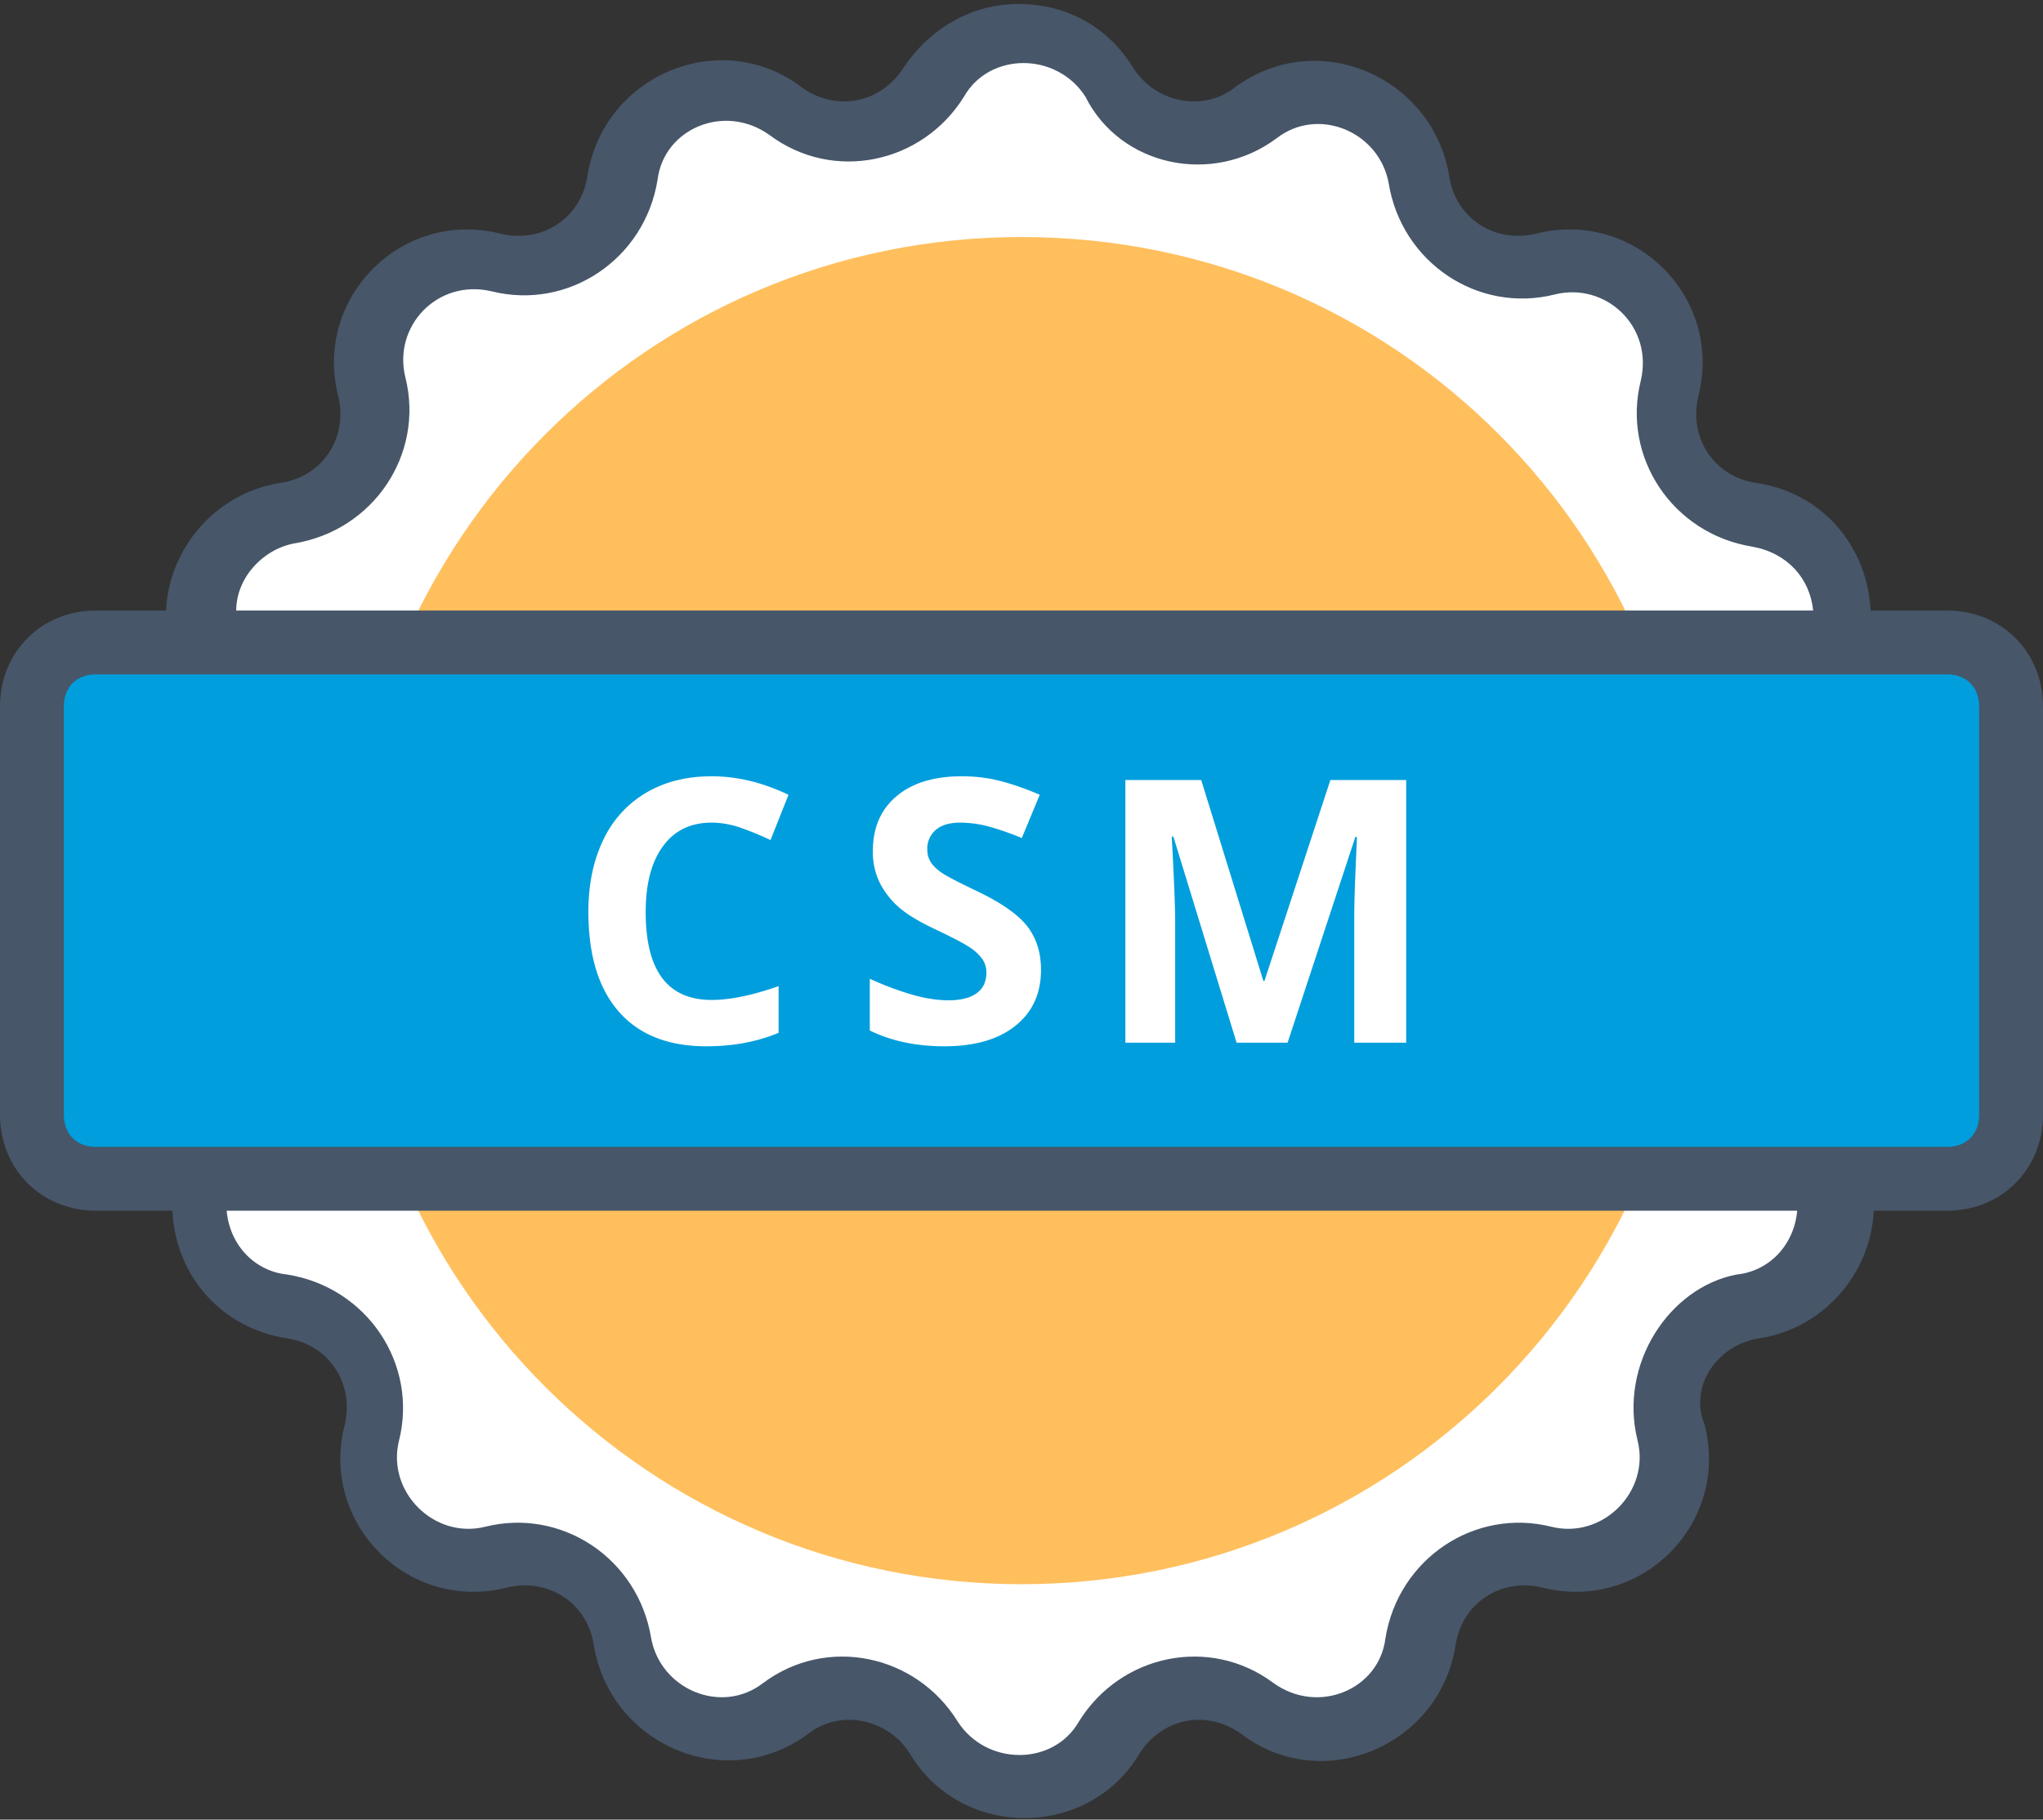 <svg xmlns="http://www.w3.org/2000/svg" width="64" height="57" viewBox="0 0 64 57">
    <rect x="0" y="0" width="64" height="57" fill="#333333" stroke="none"/>
    <defs>
        <path id="a" d="M0 .05h64v56.825H0V.05v56.825h64V.05H0z"/>
    </defs>
    <g fill="none" fill-rule="evenodd">
        <path fill="#FFF" d="M57.9 25.825c-1.6-1-2.1-3.1-.9-4.6 1.4-1.9.3-4.7-2.1-5.1-1.9-.3-3.1-2.1-2.6-3.9.6-2.3-1.5-4.5-3.9-3.9-1.8.5-3.7-.8-3.9-2.6-.3-2.4-3.1-3.5-5.1-2.1-1.5 1.1-3.7.7-4.6-.9-1.2-2.1-4.2-2.1-5.5 0-1 1.6-3.1 2.1-4.6.9-1.9-1.4-4.7-.3-5.1 2.1-.3 1.9-2.1 3.1-3.9 2.6-2.3-.6-4.5 1.5-3.9 3.9.5 1.8-.8 3.7-2.6 3.9-2.4.3-3.5 3.1-2.1 5.1 1.1 1.5.7 3.7-.9 4.6-2.1 1.2-2.1 4.2 0 5.5 1.6 1 2.1 3.1.9 4.6-1.4 1.9-.3 4.7 2.1 5.1 1.9.3 3.1 2.1 2.6 3.9-.6 2.3 1.5 4.5 3.9 3.9 1.8-.5 3.7.8 3.9 2.6.3 2.4 3.1 3.5 5.1 2.1 1.5-1.1 3.7-.7 4.6.9 1.2 2.1 4.2 2.1 5.5 0 1-1.6 3.1-2.1 4.6-.9 1.9 1.4 4.7.3 5.1-2.1.3-1.9 2.1-3.1 3.9-2.6 2.3.6 4.5-1.5 3.9-3.9-.5-1.8.8-3.7 2.6-3.9 2.4-.3 3.5-3.1 2.1-5.1-1.1-1.5-.7-3.7.9-4.6 2.1-1.3 2.1-4.3 0-5.5"/>
        <path fill="#FFBF5D" d="M32 7.425c-11.7 0-21.1 9.5-21.1 21.1 0 11.7 9.5 21.1 21.1 21.1 11.7 0 21.1-9.5 21.1-21.1 0-11.7-9.4-21.1-21.1-21.1"/>
        <path fill="#009EDC" d="M61 36.925H3c-1.1 0-2-.9-2-2v-12.8c0-1.1.9-2 2-2h58c1.1 0 2 .9 2 2v12.8c0 1.1-.9 2-2 2"/>
        <path fill="#475669" d="M51.3 45.125c.4 1.6-1.1 3.1-2.7 2.7-2.4-.6-4.8 1-5.2 3.5-.2 1.6-2.1 2.4-3.5 1.4-2-1.5-4.8-.9-6.1 1.2-.8 1.4-2.9 1.4-3.8 0-1.3-2.1-4.1-2.7-6.1-1.2-1.3 1-3.2.2-3.5-1.4-.4-2.5-2.8-4.1-5.2-3.5-1.6.4-3.1-1.1-2.7-2.7.6-2.4-1-4.8-3.5-5.2-1-.1-1.8-.9-1.9-2h49.2c-.1 1.1-.9 1.9-1.9 2-2.1.4-3.7 2.8-3.1 5.2zM3 35.925c-.6 0-1-.4-1-1v-12.8c0-.6.4-1 1-1h58c.6 0 1 .4 1 1v12.8c0 .6-.4 1-1 1H3zm6.2-18.9c2.5-.4 4.1-2.8 3.5-5.2-.4-1.6 1-3.1 2.7-2.7 2.4.6 4.8-1 5.2-3.5.2-1.6 2.1-2.4 3.5-1.4 2 1.5 4.8.9 6.1-1.2.8-1.4 2.9-1.4 3.8 0 1.1 2.2 4 2.8 6 1.3 1.3-1 3.2-.2 3.5 1.4.4 2.5 2.8 4.1 5.2 3.5 1.6-.4 3.1 1 2.7 2.7-.6 2.4 1 4.8 3.5 5.2 1.1.2 1.8 1 1.9 2H7.4c0-1 .8-1.9 1.8-2.1zm45.9 24.9c2-.3 3.5-2 3.6-4H61c1.7 0 3-1.3 3-3v-12.8c0-1.7-1.3-3-3-3h-2.4c-.1-2-1.5-3.7-3.6-4-1.3-.2-2.1-1.4-1.8-2.7.8-3.1-2-5.9-5.1-5.1-1.3.3-2.5-.5-2.7-1.8-.5-3.1-4.1-4.7-6.7-2.8-1 .8-2.5.5-3.2-.6-.8-1.3-2.1-2-3.6-2s-2.8.8-3.6 2c-.7 1.1-2.1 1.4-3.2.6-2.5-1.9-6.2-.4-6.7 2.8-.2 1.3-1.4 2.1-2.7 1.8-3.1-.8-5.9 2-5.1 5.1.3 1.3-.5 2.5-1.8 2.7-2 .3-3.5 2-3.6 4H3c-1.7 0-3 1.3-3 3v12.8c0 1.7 1.3 3 3 3h2.4c.1 2.1 1.6 3.7 3.6 4 1.3.2 2.1 1.4 1.8 2.7-.8 3.1 2 5.9 5.1 5.1 1.3-.3 2.5.5 2.7 1.8.5 3.1 4.1 4.7 6.7 2.8 1-.8 2.5-.5 3.2.6 1.6 2.7 5.6 2.7 7.2 0 .7-1.1 2.1-1.4 3.2-.6 2.5 1.9 6.2.4 6.7-2.8.2-1.3 1.4-2.1 2.7-1.8 3.1.8 5.9-2 5.1-5.1-.5-1.2.4-2.5 1.7-2.7z"/>
        <path fill="#FFF" d="M22.292 25.769c-.657 0-1.165.247-1.525.74-.36.493-.54 1.18-.54 2.062 0 1.835.688 2.752 2.065 2.752.577 0 1.277-.144 2.099-.433v1.463c-.675.281-1.43.422-2.262.422-1.197 0-2.113-.363-2.747-1.089-.634-.726-.95-1.768-.95-3.126 0-.855.155-1.605.466-2.248a3.376 3.376 0 0 1 1.343-1.48c.583-.343 1.267-.515 2.05-.515.8 0 1.603.193 2.41.58l-.563 1.418a9.33 9.33 0 0 0-.929-.383 2.772 2.772 0 0 0-.917-.163M32.611 30.378c0 .742-.267 1.328-.802 1.755-.535.428-1.278.642-2.231.642-.878 0-1.655-.165-2.33-.495v-1.621a9.59 9.59 0 0 0 1.41.523c.384.102.736.152 1.055.152.382 0 .676-.073.88-.22.205-.145.307-.363.307-.652a.72.72 0 0 0-.135-.43 1.513 1.513 0 0 0-.397-.363c-.174-.117-.53-.302-1.066-.558-.503-.236-.88-.463-1.131-.68a2.552 2.552 0 0 1-.602-.76 2.169 2.169 0 0 1-.225-1.013c0-.728.246-1.3.74-1.716.493-.417 1.175-.625 2.045-.625.428 0 .836.05 1.224.152.388.101.795.244 1.219.427l-.563 1.357a8.258 8.258 0 0 0-1.089-.377 3.512 3.512 0 0 0-.847-.107c-.33 0-.584.077-.76.23a.761.761 0 0 0-.264.603c0 .153.035.288.107.402.071.114.185.225.34.332.156.107.524.3 1.106.577.77.368 1.296.736 1.581 1.106.285.37.428.822.428 1.359M38.738 32.662l-1.98-6.454h-.051c.07 1.313.107 2.189.107 2.628v3.826h-1.56v-8.227h2.376l1.947 6.292h.034l2.065-6.292h2.375v8.227h-1.627v-3.894c0-.184.003-.395.009-.636.005-.24.03-.878.076-1.913h-.051l-2.122 6.443h-1.598z"/>
    </g>
</svg>
